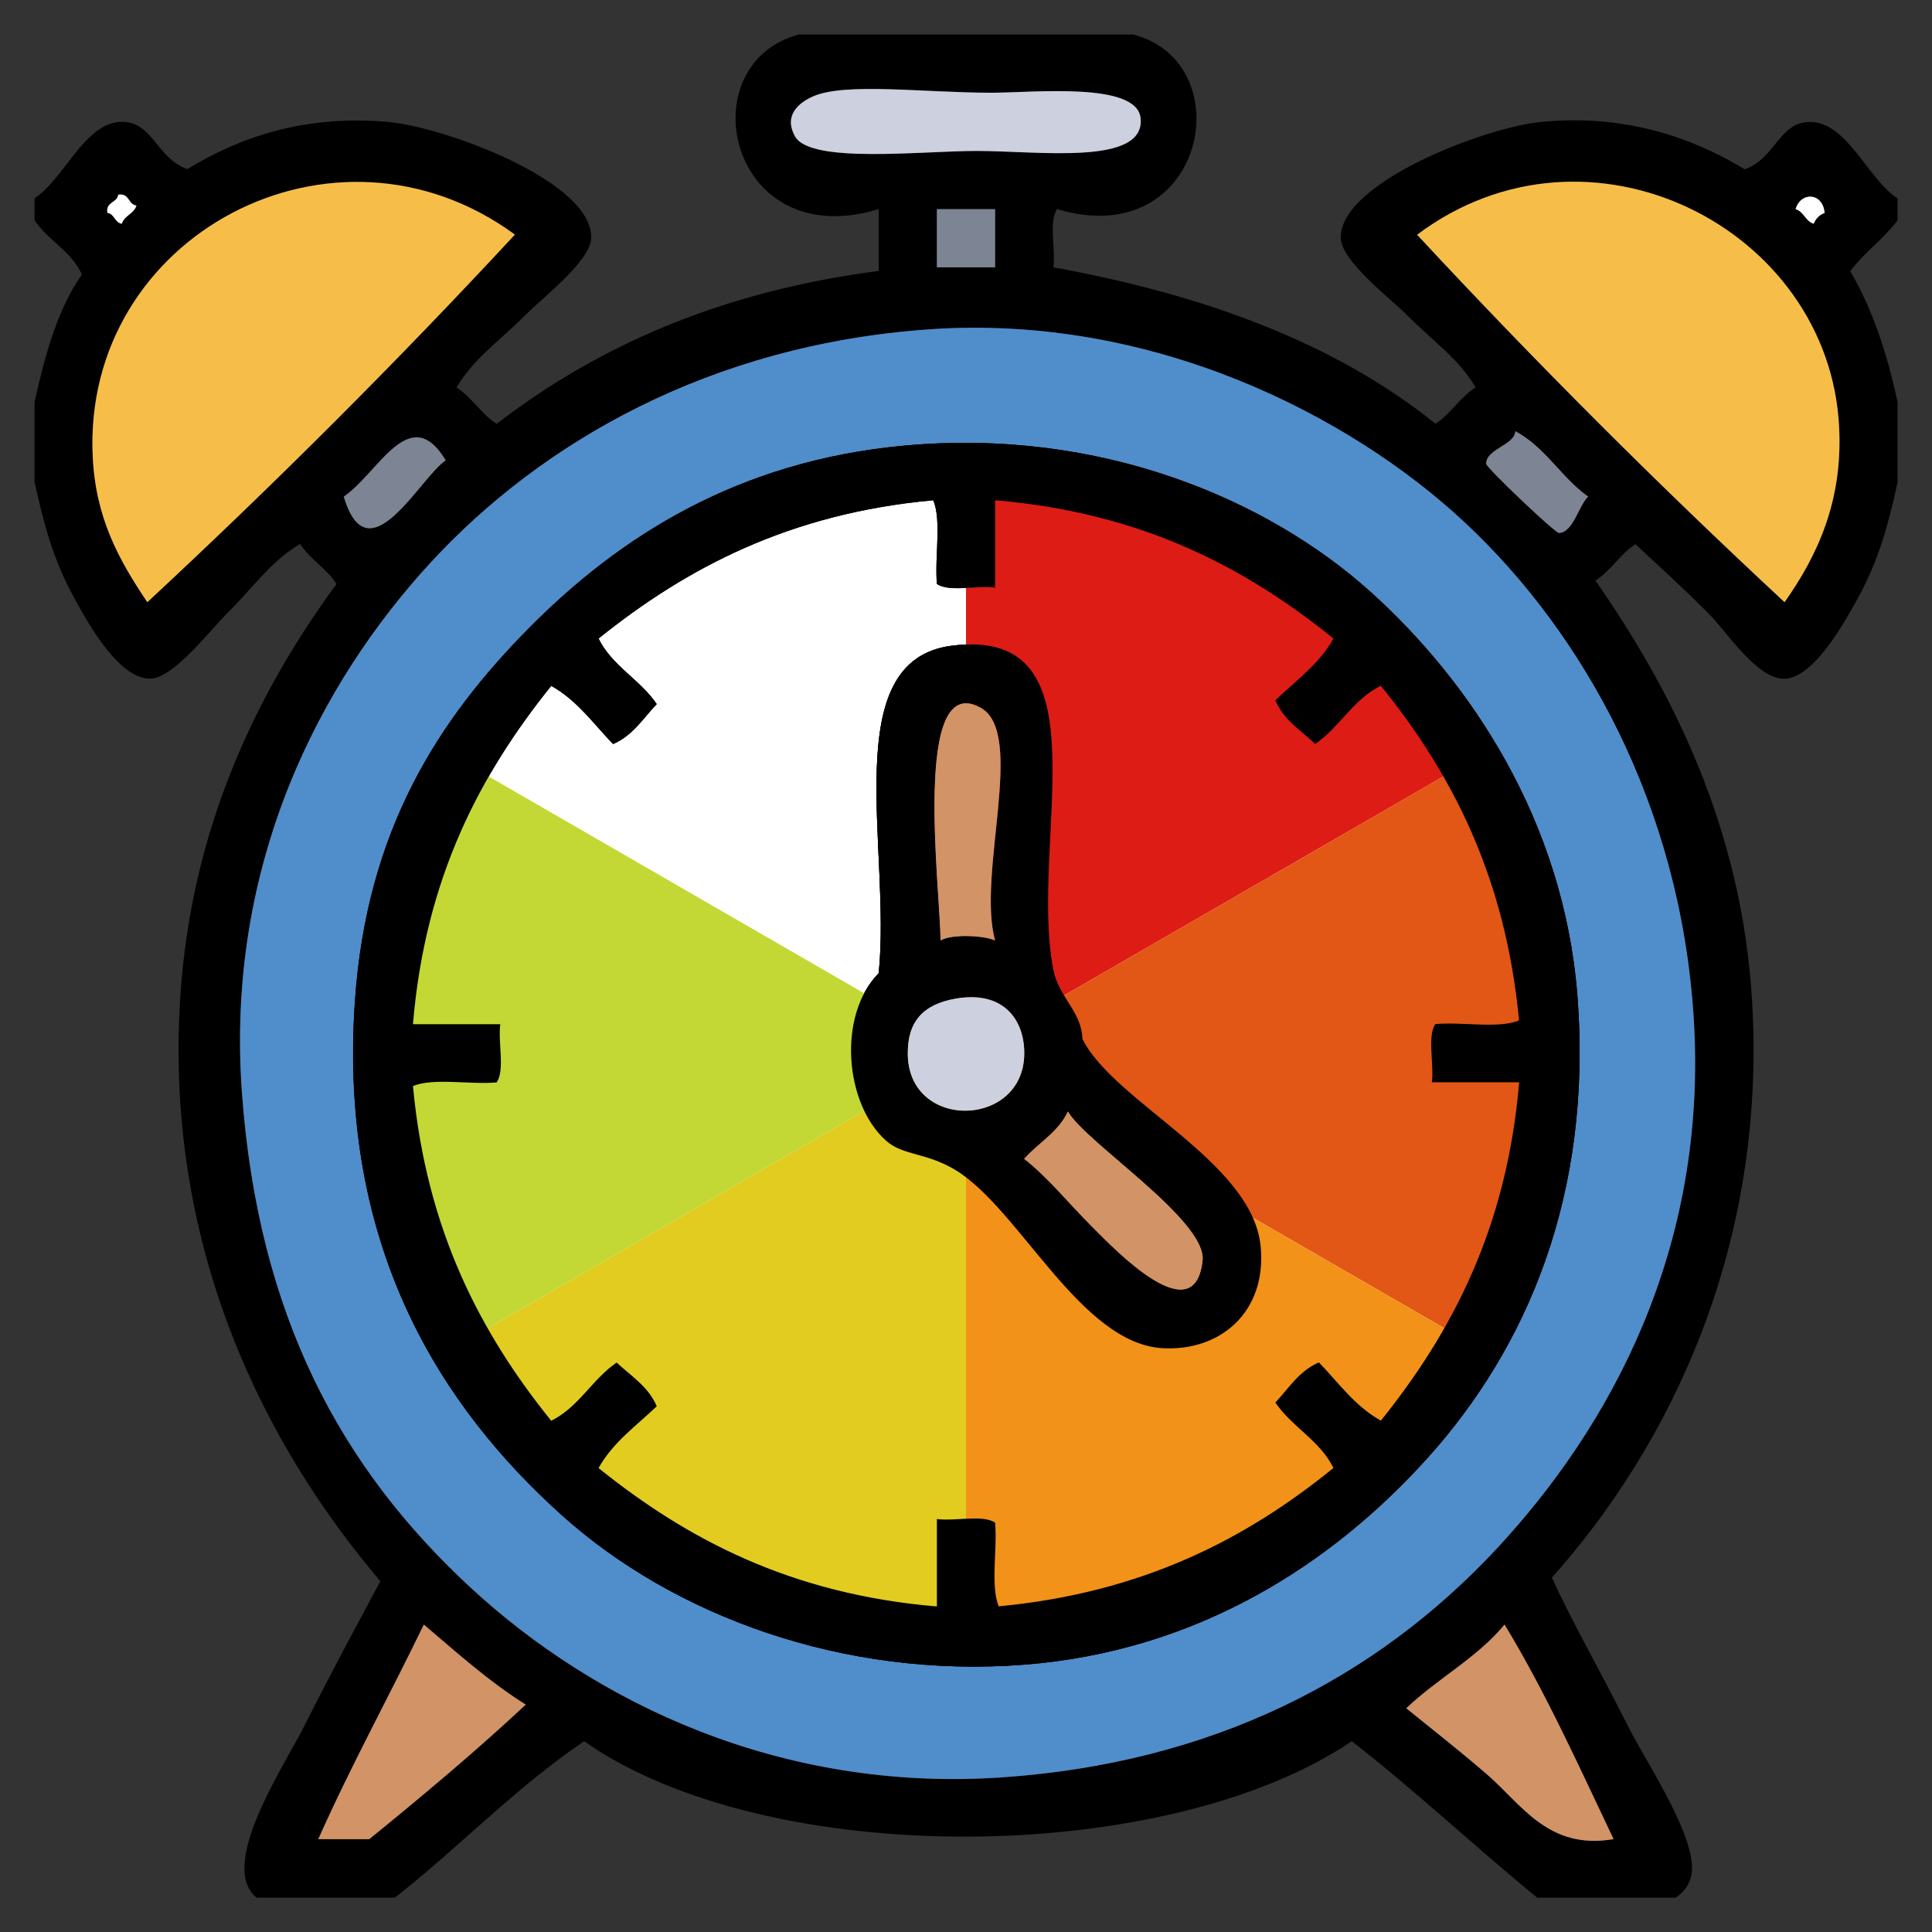<?xml version="1.0" encoding="utf-8"?>
<!-- Generator: Adobe Illustrator 15.0.0, SVG Export Plug-In . SVG Version: 6.00 Build 0)  -->
<!DOCTYPE svg PUBLIC "-//W3C//DTD SVG 1.1//EN" "http://www.w3.org/Graphics/SVG/1.1/DTD/svg11.dtd">
<svg version="1.1" xmlns="http://www.w3.org/2000/svg" xmlns:xlink="http://www.w3.org/1999/xlink" x="0px" y="0px" width="16px"
	 height="16px" viewBox="0 0 16 16" enable-background="new 0 0 16 16" xml:space="preserve">
<rect x="0" y="0" width="16" height="16" fill="#333333" stroke="none"/>
<g id="레이어_9" display="none">
	<rect x="-2.625" y="-2.042" display="inline" fill="#508DCB" width="25.167" height="24"/>
</g>
<g id="레이어_1">
	<g>
		<path fill-rule="evenodd" clip-rule="evenodd" d="M6.614,0.286c0.924,0,1.848,0,2.772,0c0.907,0.238,0.594,1.812-0.632,1.446
			c-0.07,0.101-0.011,0.331-0.03,0.482c1.258,0.228,2.341,0.632,3.164,1.295c0.129-0.083,0.203-0.219,0.332-0.301
			c-0.141-0.24-0.347-0.376-0.572-0.603C11.5,2.46,11.11,2.161,11.104,1.974c-0.017-0.457,1.19-0.919,1.657-0.964
			c0.703-0.069,1.262,0.134,1.688,0.392c0.259-0.093,0.282-0.392,0.542-0.392c0.307,0,0.479,0.476,0.724,0.633
			c0,0.06,0,0.121,0,0.181c-0.116,0.156-0.276,0.266-0.392,0.422c0.182,0.311,0.306,0.679,0.392,1.085c0,0.221,0,0.442,0,0.663
			c-0.074,0.341-0.156,0.646-0.331,0.964c-0.12,0.217-0.367,0.655-0.604,0.663c-0.228,0.008-0.483-0.394-0.632-0.542
			c-0.24-0.24-0.403-0.384-0.604-0.572c-0.128,0.082-0.202,0.219-0.331,0.301c0.629,0.905,1.207,2.033,1.296,3.465
			c0.129,2.078-0.704,3.726-1.657,4.792c0.159,0.351,0.385,0.743,0.633,1.235c0.158,0.314,0.618,0.988,0.512,1.266
			c-0.026,0.068-0.057,0.106-0.12,0.15c-0.382,0-0.764,0-1.146,0c-0.52-0.425-1.005-0.883-1.536-1.296
			c-1.533,1.038-4.833,1.069-6.358,0c-0.569,0.386-1.033,0.876-1.567,1.296c-0.381,0-0.763,0-1.145,0
			c-0.326-0.264,0.228-1.09,0.392-1.416c0.248-0.493,0.456-0.874,0.633-1.205c-0.934-1.099-1.788-2.726-1.658-4.822
			C1.58,6.85,2.136,5.723,2.787,4.836C2.705,4.708,2.568,4.633,2.486,4.505C2.247,4.644,2.109,4.852,1.883,5.077
			C1.737,5.223,1.439,5.612,1.25,5.62c-0.259,0.01-0.512-0.443-0.633-0.663C0.435,4.625,0.364,4.338,0.286,3.992
			c0-0.221,0-0.442,0-0.663c0.088-0.394,0.192-0.772,0.392-1.055C0.593,2.079,0.397,1.993,0.286,1.823c0-0.06,0-0.121,0-0.181
			C0.53,1.485,0.704,1.009,1.009,1.009c0.26,0,0.284,0.299,0.542,0.392c0.423-0.259,0.96-0.452,1.657-0.392
			C3.68,1.05,4.914,1.503,4.896,1.974C4.889,2.161,4.5,2.46,4.354,2.606C4.128,2.833,3.922,2.969,3.781,3.209
			C3.91,3.292,3.984,3.428,4.113,3.51c0.835-0.642,1.856-1.097,3.164-1.266c0-0.17,0-0.341,0-0.512
			C6.036,2.11,5.693,0.536,6.614,0.286z M6.584,1.13C6.71,1.358,7.63,1.25,8.09,1.25c0.51,0,1.396,0.124,1.356-0.271
			C9.416,0.675,8.56,0.768,8.211,0.768c-0.562,0-1.208-0.087-1.477,0.03C6.616,0.85,6.487,0.955,6.584,1.13z M0.768,3.781
			C0.792,4.29,0.983,4.634,1.22,4.987C2.272,4.01,3.287,2.996,4.264,1.943C2.77,0.846,0.681,1.949,0.768,3.781z M15.231,3.541
			c-0.079-1.653-2.074-2.665-3.495-1.597c0.977,1.052,1.991,2.066,3.043,3.043C15.056,4.594,15.261,4.145,15.231,3.541z
			 M0.889,1.763c0.062,0.009,0.059,0.082,0.121,0.09c0.021-0.07,0.1-0.081,0.121-0.151c-0.071-0.009-0.056-0.104-0.151-0.09
			C0.97,1.683,0.875,1.668,0.889,1.763z M14.87,1.732c0.07,0.021,0.081,0.1,0.15,0.121c0.018-0.043,0.047-0.074,0.091-0.09
			C15.095,1.593,14.914,1.585,14.87,1.732z M7.759,2.215c0.161,0,0.322,0,0.482,0c0-0.161,0-0.322,0-0.482c-0.161,0-0.322,0-0.482,0
			C7.759,1.893,7.759,2.054,7.759,2.215z M3.57,4.655C2.653,5.649,1.864,7.156,2.004,9.055c0.136,1.848,0.823,3.105,1.898,4.098
			c1.021,0.942,2.555,1.694,4.399,1.567c1.732-0.12,3.086-0.811,4.098-1.898c0.923-0.994,1.751-2.469,1.627-4.399
			c-0.113-1.757-0.92-3.185-1.898-4.098c-0.944-0.881-2.579-1.725-4.429-1.597C5.875,2.854,4.481,3.669,3.57,4.655z M2.847,4.113
			c0.201,0.674,0.626-0.151,0.844-0.301C3.393,3.319,3.133,3.919,2.847,4.113z M12.55,3.57c-0.004,0.116-0.246,0.149-0.241,0.271
			c0.002,0.033,0.569,0.574,0.603,0.572c0.118-0.005,0.163-0.228,0.241-0.301C12.93,3.955,12.799,3.704,12.55,3.57z M2.636,15.231
			c0.141,0,0.281,0,0.422,0c0.443-0.36,0.88-0.727,1.296-1.114c-0.309-0.194-0.572-0.433-0.844-0.663
			C3.222,14.05,2.908,14.619,2.636,15.231z M11.646,14.147c0.205,0.167,0.419,0.333,0.662,0.542c0.291,0.249,0.51,0.635,1.055,0.542
			c-0.288-0.605-0.565-1.222-0.903-1.777C12.233,13.729,11.903,13.902,11.646,14.147z"/>
		<path fill-rule="evenodd" clip-rule="evenodd" fill="#CCD0DF" d="M6.734,0.798c0.269-0.117,0.915-0.03,1.477-0.03
			c0.349,0,1.205-0.093,1.235,0.211C9.486,1.375,8.601,1.25,8.09,1.25c-0.46,0-1.38,0.108-1.506-0.121
			C6.487,0.955,6.616,0.85,6.734,0.798z"/>
		<path fill-rule="evenodd" clip-rule="evenodd" fill="#F6BE49" d="M4.264,1.943C3.287,2.996,2.272,4.01,1.22,4.987
			C0.983,4.634,0.792,4.29,0.768,3.781C0.681,1.949,2.77,0.846,4.264,1.943z"/>
		<path fill-rule="evenodd" clip-rule="evenodd" fill="#F6BE49" d="M14.779,4.987c-1.052-0.977-2.066-1.991-3.043-3.043
			c1.421-1.067,3.416-0.056,3.495,1.597C15.261,4.145,15.056,4.594,14.779,4.987z"/>
		<path fill-rule="evenodd" clip-rule="evenodd" fill="#FFFFFF" d="M0.979,1.612c0.095-0.014,0.08,0.081,0.151,0.09
			c-0.021,0.07-0.1,0.081-0.121,0.151C0.948,1.844,0.95,1.771,0.889,1.763C0.875,1.668,0.97,1.683,0.979,1.612z"/>
		<path fill-rule="evenodd" clip-rule="evenodd" fill="#FFFFFF" d="M15.111,1.763c-0.044,0.017-0.073,0.047-0.091,0.09
			c-0.069-0.021-0.08-0.1-0.15-0.121C14.914,1.585,15.095,1.593,15.111,1.763z"/>
		<path fill-rule="evenodd" clip-rule="evenodd" fill="#7D8493" d="M7.759,1.732c0.161,0,0.322,0,0.482,0c0,0.161,0,0.321,0,0.482
			c-0.161,0-0.322,0-0.482,0C7.759,2.054,7.759,1.893,7.759,1.732z"/>
		<path fill-rule="evenodd" clip-rule="evenodd" fill="#508DCB" d="M7.699,2.727c1.85-0.128,3.485,0.716,4.429,1.597
			c0.979,0.913,1.785,2.341,1.898,4.098c0.124,1.931-0.704,3.405-1.627,4.399c-1.012,1.088-2.366,1.778-4.098,1.898
			c-1.844,0.127-3.378-0.625-4.399-1.567c-1.075-0.992-1.762-2.25-1.898-4.098C1.864,7.156,2.653,5.649,3.57,4.655
			C4.481,3.669,5.875,2.854,7.699,2.727z M4.384,5.198C3.633,5.955,3.033,6.875,2.938,8.301c-0.137,2.042,0.728,3.361,1.717,4.249
			c0.923,0.828,2.325,1.353,3.827,1.235c1.432-0.111,2.548-0.83,3.345-1.718c0.809-0.9,1.365-2.164,1.235-3.826
			c-0.113-1.444-0.886-2.598-1.718-3.345c-0.846-0.759-2.228-1.355-3.857-1.206C6.102,3.818,5.125,4.451,4.384,5.198z"/>
		<path fill-rule="evenodd" clip-rule="evenodd" fill="#7D8493" d="M3.691,3.812c-0.218,0.15-0.643,0.976-0.844,0.301
			C3.133,3.919,3.393,3.319,3.691,3.812z"/>
		<path fill-rule="evenodd" clip-rule="evenodd" fill="#7D8493" d="M13.152,4.113c-0.078,0.074-0.123,0.296-0.241,0.301
			c-0.033,0.001-0.601-0.54-0.603-0.572c-0.005-0.123,0.237-0.156,0.241-0.271C12.799,3.704,12.93,3.955,13.152,4.113z"/>
		<path fill-rule="evenodd" clip-rule="evenodd" d="M7.488,3.691c1.629-0.15,3.011,0.447,3.857,1.206
			c0.832,0.747,1.604,1.901,1.718,3.345c0.13,1.662-0.427,2.926-1.235,3.826c-0.797,0.888-1.913,1.606-3.345,1.718
			c-1.502,0.117-2.904-0.407-3.827-1.235c-0.989-0.888-1.854-2.207-1.717-4.249c0.095-1.427,0.695-2.346,1.446-3.104
			C5.125,4.451,6.102,3.818,7.488,3.691z M4.957,5.288C5.07,5.517,5.301,5.627,5.439,5.831C5.326,5.949,5.24,6.093,5.077,6.162
			C4.914,5.993,4.778,5.798,4.565,5.68C3.979,6.409,3.521,7.268,3.42,8.482c0.241,0,0.482,0,0.723,0
			c-0.02,0.151,0.04,0.381-0.03,0.482c-0.221,0.02-0.522-0.04-0.693,0.03c0.111,1.195,0.562,2.05,1.145,2.772
			c0.229-0.113,0.339-0.344,0.542-0.482c0.119,0.112,0.263,0.199,0.332,0.362c-0.169,0.162-0.364,0.299-0.482,0.512
			c0.73,0.586,1.588,1.044,2.802,1.146c0-0.241,0-0.482,0-0.724c0.151,0.02,0.381-0.039,0.482,0.03
			c0.02,0.221-0.04,0.521,0.03,0.693c1.193-0.113,2.052-0.56,2.772-1.146c-0.113-0.229-0.344-0.339-0.481-0.542
			c0.112-0.119,0.199-0.264,0.361-0.332c0.163,0.169,0.299,0.364,0.513,0.482c0.585-0.73,1.043-1.588,1.145-2.802
			c-0.241,0-0.482,0-0.723,0c0.02-0.151-0.04-0.381,0.029-0.482c0.222-0.02,0.522,0.04,0.693-0.03
			c-0.112-1.194-0.561-2.051-1.145-2.772c-0.229,0.113-0.34,0.344-0.543,0.482C10.774,6.049,10.63,5.963,10.562,5.8
			c0.168-0.163,0.363-0.299,0.481-0.512C10.315,4.7,9.455,4.245,8.241,4.143c0,0.241,0,0.482,0,0.723
			c-0.151-0.02-0.381,0.04-0.482-0.03c-0.02-0.221,0.04-0.522-0.03-0.693C6.533,4.252,5.681,4.707,4.957,5.288z"/>
		<path fill-rule="evenodd" clip-rule="evenodd" fill="#FFFFFF" d="M7.729,4.143c0.07,0.171,0.01,0.472,0.03,0.693
			c0.101,0.07,0.331,0.011,0.482,0.03c0-0.241,0-0.482,0-0.723c1.214,0.102,2.074,0.557,2.802,1.145
			c-0.118,0.213-0.313,0.349-0.481,0.512c0.068,0.163,0.213,0.249,0.331,0.362c0.203-0.138,0.314-0.369,0.543-0.482
			c0.584,0.722,1.032,1.579,1.145,2.772c-0.171,0.07-0.472,0.01-0.693,0.03c-0.069,0.101-0.01,0.331-0.029,0.482
			c0.24,0,0.481,0,0.723,0c-0.102,1.214-0.56,2.072-1.145,2.802c-0.214-0.118-0.35-0.313-0.513-0.482
			c-0.162,0.068-0.249,0.213-0.361,0.332c0.138,0.203,0.368,0.313,0.481,0.542c-0.72,0.586-1.579,1.032-2.772,1.146
			c-0.07-0.172-0.01-0.473-0.03-0.693C8.14,12.541,7.91,12.6,7.759,12.58c0,0.241,0,0.482,0,0.724
			c-1.214-0.102-2.072-0.56-2.802-1.146c0.119-0.213,0.313-0.35,0.482-0.512c-0.069-0.163-0.213-0.25-0.332-0.362
			c-0.204,0.139-0.314,0.369-0.542,0.482c-0.583-0.723-1.034-1.577-1.145-2.772c0.171-0.07,0.472-0.01,0.693-0.03
			c0.07-0.101,0.011-0.331,0.03-0.482c-0.241,0-0.482,0-0.723,0C3.521,7.268,3.979,6.409,4.565,5.68
			c0.213,0.119,0.349,0.313,0.512,0.482C5.24,6.093,5.326,5.949,5.439,5.831C5.301,5.627,5.07,5.517,4.957,5.288
			C5.681,4.707,6.533,4.252,7.729,4.143z M8.723,8.03C8.517,6.961,9.186,5.179,7.879,5.348C6.928,5.472,7.383,7.031,7.277,8.06
			c-0.345,0.351-0.28,1.083,0.06,1.386c0.141,0.126,0.33,0.096,0.573,0.241c0.533,0.319,1.036,1.437,1.717,1.477
			c0.477,0.028,0.866-0.297,0.813-0.844c-0.066-0.7-1.223-1.199-1.476-1.718C8.958,8.377,8.768,8.26,8.723,8.03z"/>
		<path fill-rule="evenodd" clip-rule="evenodd" d="M8.964,8.603c0.253,0.519,1.41,1.018,1.476,1.718
			c0.053,0.547-0.337,0.872-0.813,0.844c-0.682-0.04-1.185-1.157-1.717-1.477C7.667,9.542,7.478,9.572,7.337,9.446
			c-0.34-0.303-0.405-1.036-0.06-1.386c0.106-1.029-0.349-2.588,0.603-2.712C9.186,5.179,8.517,6.961,8.723,8.03
			C8.768,8.26,8.958,8.377,8.964,8.603z M8.121,5.861c-0.569-0.316-0.334,1.5-0.332,1.928c0.086-0.055,0.363-0.043,0.452,0
			C8.088,7.238,8.499,6.07,8.121,5.861z M7.518,8.723c0,0.655,0.994,0.621,0.964-0.03C8.47,8.423,8.291,8.202,7.91,8.271
			C7.651,8.318,7.518,8.452,7.518,8.723z M8.482,9.597c0.212,0.168,0.346,0.347,0.573,0.573c0.183,0.183,0.838,0.866,0.904,0.271
			c0.037-0.334-0.967-0.977-1.115-1.235C8.764,9.377,8.6,9.464,8.482,9.597z"/>
		<path fill-rule="evenodd" clip-rule="evenodd" fill="#D29366" d="M8.241,7.789c-0.089-0.043-0.366-0.055-0.452,0
			C7.786,7.361,7.552,5.545,8.121,5.861C8.499,6.07,8.088,7.238,8.241,7.789z"/>
		<path fill-rule="evenodd" clip-rule="evenodd" fill="#CCD0DF" d="M7.91,8.271c0.381-0.069,0.56,0.152,0.572,0.422
			c0.03,0.651-0.964,0.685-0.964,0.03C7.518,8.452,7.651,8.318,7.91,8.271z"/>
		<path fill-rule="evenodd" clip-rule="evenodd" fill="#D29366" d="M8.844,9.205c0.148,0.259,1.152,0.901,1.115,1.235
			c-0.066,0.596-0.722-0.088-0.904-0.271C8.828,9.943,8.694,9.765,8.482,9.597C8.6,9.464,8.764,9.377,8.844,9.205z"/>
		<path fill-rule="evenodd" clip-rule="evenodd" fill="#D29366" d="M3.51,13.454c0.271,0.23,0.535,0.469,0.844,0.663
			c-0.416,0.388-0.853,0.754-1.296,1.114c-0.141,0-0.281,0-0.422,0C2.908,14.619,3.222,14.05,3.51,13.454z"/>
		<path fill-rule="evenodd" clip-rule="evenodd" fill="#D29366" d="M12.46,13.454c0.338,0.556,0.615,1.172,0.903,1.777
			c-0.545,0.093-0.764-0.293-1.055-0.542c-0.243-0.209-0.457-0.375-0.662-0.542C11.903,13.902,12.233,13.729,12.46,13.454z"/>
	</g>
</g>
<g id="_x31_">
	<g>
		<defs>
			<circle id="SVGID_1_" cx="7.999" cy="8.724" r="4.671"/>
		</defs>
		<clipPath id="SVGID_2_">
			<use xlink:href="#SVGID_1_"  overflow="visible"/>
		</clipPath>
		<polygon clip-path="url(#SVGID_2_)" fill="#DE1C16" points="8,3.261 12.722,5.987 8,8.713 		"/>
	</g>
</g>
<g id="_x32_">
	<g>
		<defs>
			<circle id="SVGID_3_" cx="7.999" cy="8.724" r="4.671"/>
		</defs>
		<clipPath id="SVGID_4_">
			<use xlink:href="#SVGID_3_"  overflow="visible"/>
		</clipPath>
		<polygon clip-path="url(#SVGID_4_)" fill="#E25616" points="12.722,11.439 8,8.713 12.722,5.987 		"/>
	</g>
</g>
<g id="_x33_">
	<g>
		<defs>
			<circle id="SVGID_5_" cx="7.999" cy="8.724" r="4.671"/>
		</defs>
		<clipPath id="SVGID_6_">
			<use xlink:href="#SVGID_5_"  overflow="visible"/>
		</clipPath>
		<polygon clip-path="url(#SVGID_6_)" fill="#F29219" points="8,8.713 12.722,11.439 8,14.164 		"/>
	</g>
</g>
<g id="_x34_">
	<g>
		<defs>
			<circle id="SVGID_7_" cx="7.999" cy="8.724" r="4.671"/>
		</defs>
		<clipPath id="SVGID_8_">
			<use xlink:href="#SVGID_7_"  overflow="visible"/>
		</clipPath>
		<polygon clip-path="url(#SVGID_8_)" fill="#E2CC20" points="8,14.164 3.279,11.439 8,8.713 		"/>
	</g>
</g>
<g id="_x35_">
	<g>
		<defs>
			<circle id="SVGID_9_" cx="7.999" cy="8.724" r="4.671"/>
		</defs>
		<clipPath id="SVGID_10_">
			<use xlink:href="#SVGID_9_"  overflow="visible"/>
		</clipPath>
		<polygon clip-path="url(#SVGID_10_)" fill="#C3D835" points="3.279,5.987 8,8.713 3.279,11.439 		"/>
	</g>
</g>
<g id="_x36_" display="none">
	<g display="inline">
		<defs>
			<circle id="SVGID_11_" cx="7.999" cy="8.724" r="4.671"/>
		</defs>
		<clipPath id="SVGID_12_">
			<use xlink:href="#SVGID_11_"  overflow="visible"/>
		</clipPath>
		<polygon clip-path="url(#SVGID_12_)" fill="#79BD2D" points="8,8.713 3.279,5.987 8,3.261 		"/>
	</g>
</g>
<g id="레이어_1_사본">
	<g>
		<path fill-rule="evenodd" clip-rule="evenodd" d="M7.488,3.691c1.629-0.15,3.011,0.447,3.857,1.206
			c0.832,0.747,1.604,1.901,1.718,3.345c0.13,1.662-0.427,2.926-1.235,3.826c-0.797,0.888-1.913,1.606-3.345,1.718
			c-1.502,0.117-2.904-0.407-3.827-1.235c-0.989-0.888-1.854-2.207-1.717-4.249c0.095-1.427,0.695-2.346,1.446-3.104
			C5.125,4.451,6.102,3.818,7.488,3.691z M4.957,5.288C5.07,5.517,5.301,5.627,5.439,5.831C5.326,5.949,5.24,6.093,5.077,6.162
			C4.914,5.993,4.778,5.798,4.565,5.68C3.979,6.409,3.521,7.268,3.42,8.482c0.241,0,0.482,0,0.723,0
			c-0.02,0.151,0.04,0.381-0.03,0.482c-0.221,0.02-0.522-0.04-0.693,0.03c0.111,1.195,0.562,2.05,1.145,2.772
			c0.229-0.113,0.339-0.344,0.542-0.482c0.119,0.112,0.263,0.199,0.332,0.362c-0.169,0.162-0.364,0.299-0.482,0.512
			c0.73,0.586,1.588,1.044,2.802,1.146c0-0.241,0-0.482,0-0.724c0.151,0.02,0.381-0.039,0.482,0.03
			c0.02,0.221-0.04,0.521,0.03,0.693c1.193-0.113,2.052-0.56,2.772-1.146c-0.113-0.229-0.344-0.339-0.481-0.542
			c0.112-0.119,0.199-0.264,0.361-0.332c0.163,0.169,0.299,0.364,0.513,0.482c0.585-0.73,1.043-1.588,1.145-2.802
			c-0.241,0-0.482,0-0.723,0c0.02-0.151-0.04-0.381,0.029-0.482c0.222-0.02,0.522,0.04,0.693-0.03
			c-0.112-1.194-0.561-2.051-1.145-2.772c-0.229,0.113-0.34,0.344-0.543,0.482C10.774,6.049,10.63,5.963,10.562,5.8
			c0.168-0.163,0.363-0.299,0.481-0.512C10.315,4.7,9.455,4.245,8.241,4.143c0,0.241,0,0.482,0,0.723
			c-0.151-0.02-0.381,0.04-0.482-0.03c-0.02-0.221,0.04-0.522-0.03-0.693C6.533,4.252,5.681,4.707,4.957,5.288z"/>
		<path fill-rule="evenodd" clip-rule="evenodd" d="M8.964,8.603c0.253,0.519,1.41,1.018,1.476,1.718
			c0.053,0.547-0.337,0.872-0.813,0.844c-0.682-0.04-1.185-1.157-1.717-1.477C7.667,9.542,7.478,9.572,7.337,9.446
			c-0.34-0.303-0.405-1.036-0.06-1.386c0.106-1.029-0.349-2.588,0.603-2.712C9.186,5.179,8.517,6.961,8.723,8.03
			C8.768,8.26,8.958,8.377,8.964,8.603z M8.121,5.861c-0.569-0.316-0.334,1.5-0.332,1.928c0.086-0.055,0.363-0.043,0.452,0
			C8.088,7.238,8.499,6.07,8.121,5.861z M7.518,8.723c0,0.655,0.994,0.621,0.964-0.03C8.47,8.423,8.291,8.202,7.91,8.271
			C7.651,8.318,7.518,8.452,7.518,8.723z M8.482,9.597c0.212,0.168,0.346,0.347,0.573,0.573c0.183,0.183,0.838,0.866,0.904,0.271
			c0.037-0.334-0.967-0.977-1.115-1.235C8.764,9.377,8.6,9.464,8.482,9.597z"/>
		<path fill-rule="evenodd" clip-rule="evenodd" fill="#D29366" d="M8.241,7.789c-0.089-0.043-0.366-0.055-0.452,0
			C7.786,7.361,7.552,5.545,8.121,5.861C8.499,6.07,8.088,7.238,8.241,7.789z"/>
		<path fill-rule="evenodd" clip-rule="evenodd" fill="#CCD0DF" d="M7.91,8.271c0.381-0.069,0.56,0.152,0.572,0.422
			c0.03,0.651-0.964,0.685-0.964,0.03C7.518,8.452,7.651,8.318,7.91,8.271z"/>
		<path fill-rule="evenodd" clip-rule="evenodd" fill="#D29366" d="M8.844,9.205c0.148,0.259,1.152,0.901,1.115,1.235
			c-0.066,0.596-0.722-0.088-0.904-0.271C8.828,9.943,8.694,9.765,8.482,9.597C8.6,9.464,8.764,9.377,8.844,9.205z"/>
	</g>
</g>
</svg>
